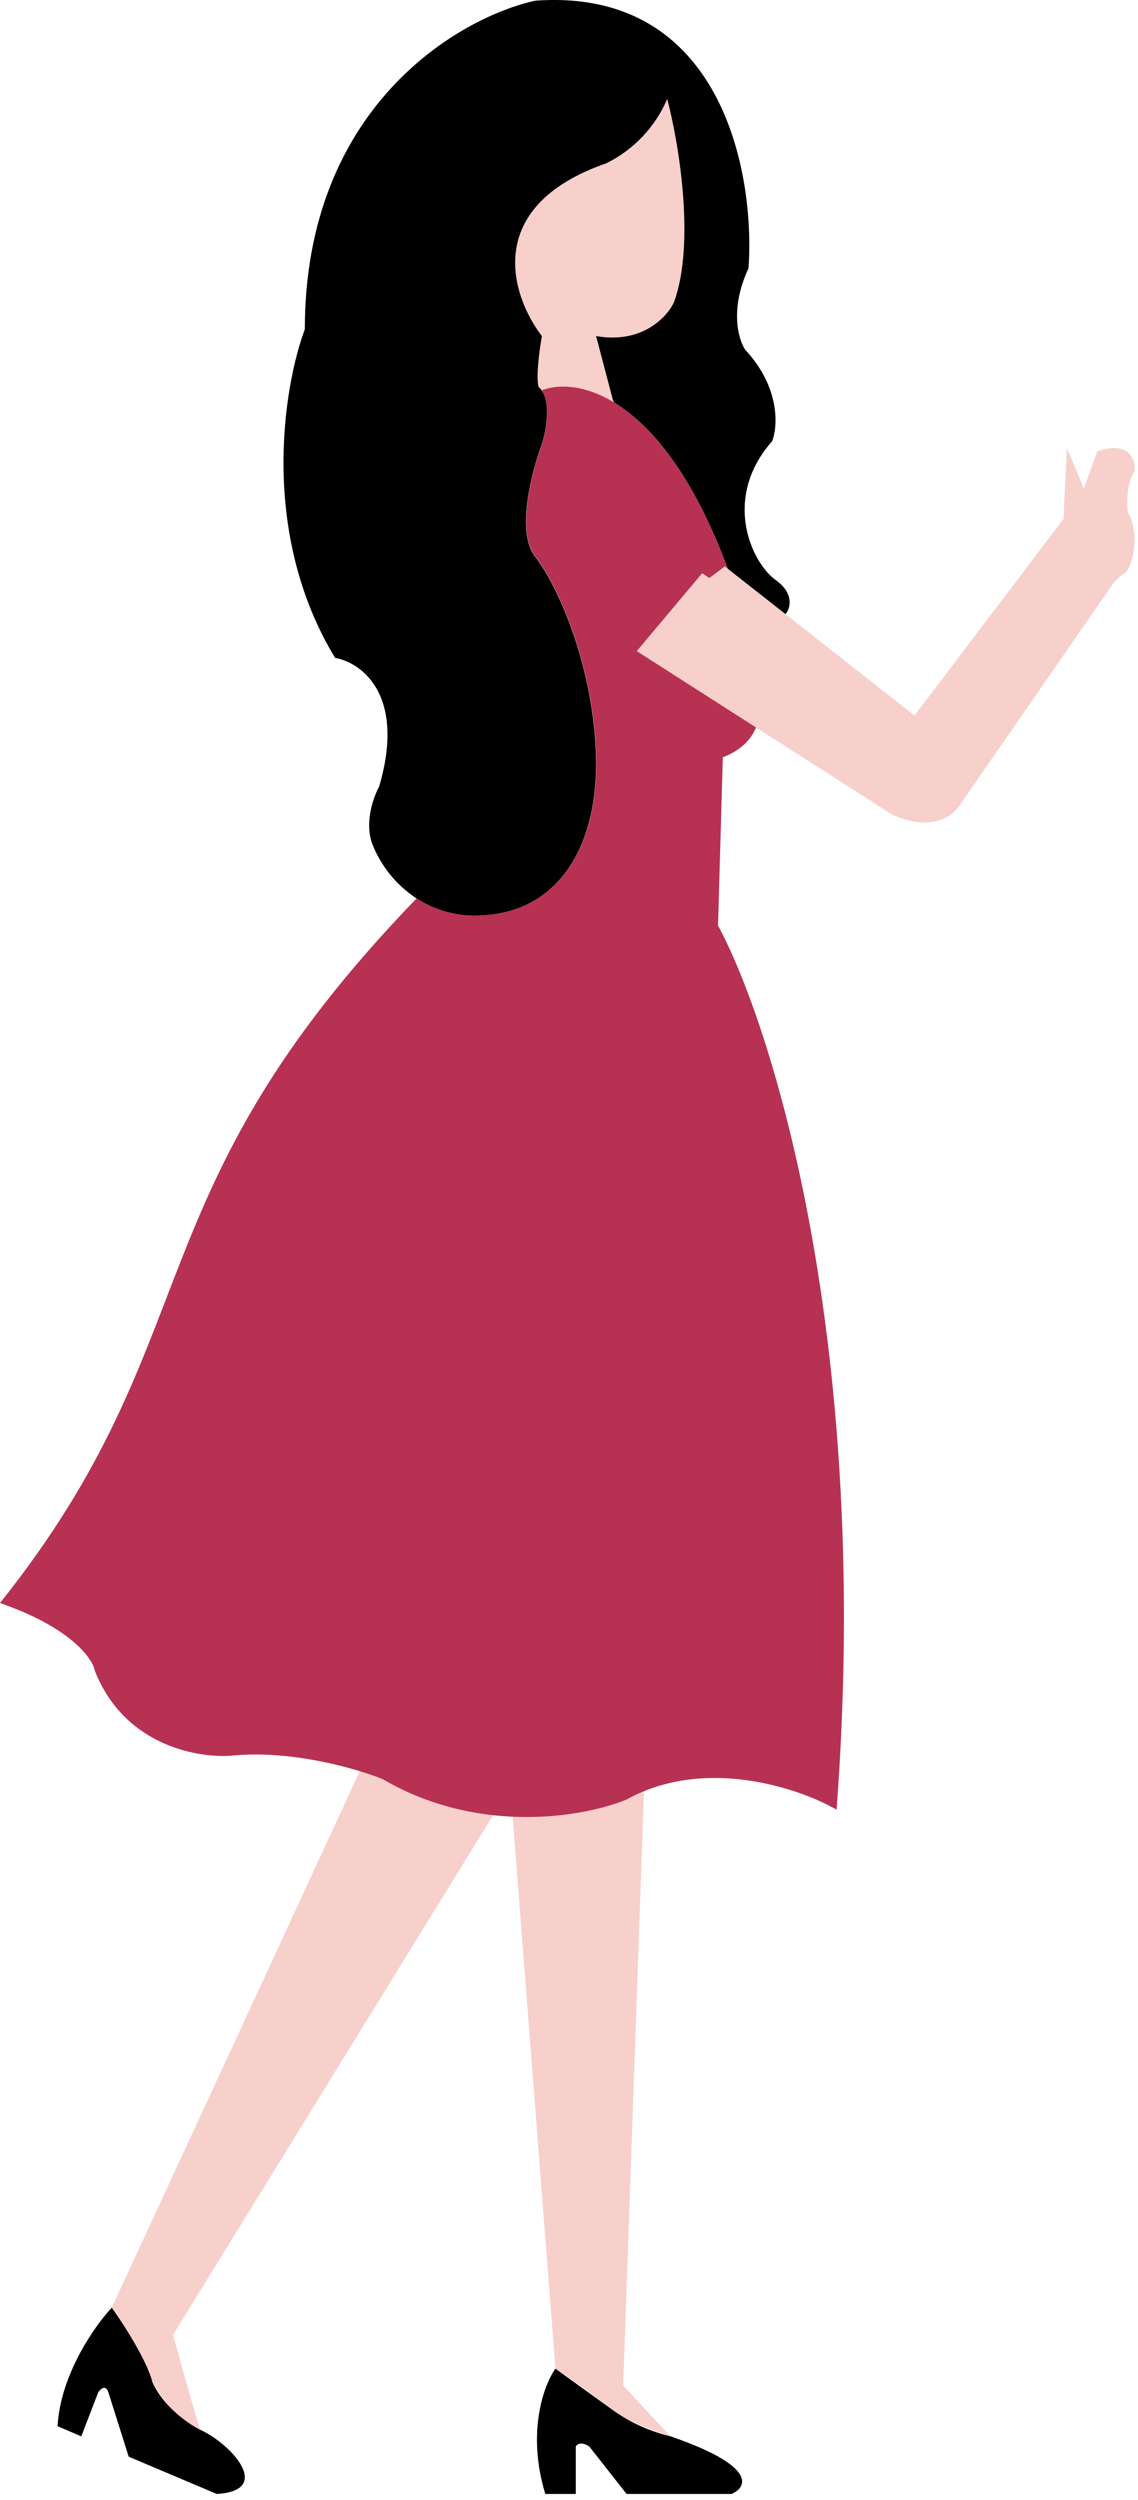 <svg width="168" height="369" viewBox="0 0 168 369" fill="none" xmlns="http://www.w3.org/2000/svg">
<path d="M101.5 12.604L79 11.104L61 50.103L91.5 65.603L105.5 50.103L101.5 12.604Z" fill="#F7D0CB"/>
<path d="M16.5 340.603L54 259.503L73.61 266.603L25.55 344.603C26.55 348.273 28.75 356.203 29.55 358.603C26.05 357.603 22.55 352.103 22.05 350.603C21.55 349.103 17.5 341.603 16.5 340.603Z" fill="#F7D0CB"/>
<path d="M8.5 358.104C8.9 350.504 14 343.274 16.5 340.604C18.17 342.934 21.7 348.404 22.5 351.604C24.1 355.204 27.83 357.774 29.5 358.604C34 360.604 40.5 367.604 32 368.104L19 362.604L16 353.104C15.6 351.904 14.83 352.604 14.5 353.104L12 359.604L8.5 358.104Z" fill="black"/>
<path d="M82 349.603L75.42 264.793L95.18 261.223L92 352.103C94 354.273 98.5 359.103 99 359.603C97 359.103 91.8 356.903 91 356.103C88.33 354.103 82.8 350.003 82 349.603Z" fill="#F7D0CB"/>
<path d="M80.5 368.104C77.7 358.904 80.33 351.934 82 349.604C83.83 350.934 88.2 354.104 91 356.104C93.436 357.739 96.145 358.924 99 359.604C111.8 364.004 110.33 367.104 108 368.104H92.5L87 361.104C85.8 360.304 85.17 360.774 85 361.104V368.104H80.5Z" fill="black"/>
<path d="M116 90.603L109 91.103L107.38 88.303L107.5 84.103C102.25 69.893 96.07 62.703 90.69 59.423L90.5 59.103L88 49.603C94.8 50.803 98.5 46.773 99.5 44.603C102.7 35.803 100.17 20.933 98.5 14.603C96.731 18.744 93.539 22.114 89.5 24.103C71.1 30.503 75.5 43.773 80 49.603C79.67 51.433 79.1 55.503 79.5 57.103C79.68 57.255 79.838 57.429 79.97 57.623C81.35 59.553 80.61 63.623 79.97 65.623C78.47 69.623 76.17 78.523 78.97 82.123C82.47 86.623 87.47 98.123 87.97 111.123C88.47 124.123 82.97 134.623 70.97 135.123C67.622 135.315 64.3 134.432 61.49 132.603C58.545 130.671 56.268 127.878 54.97 124.603C53.77 121.403 55.14 117.603 55.97 116.103C59.97 102.503 53.3 97.773 49.47 97.103C38.3 78.703 41.83 57.103 45 48.603C45 15.803 67.67 2.603 79 0.103C106.6 -1.897 111.5 25.603 110.5 39.603C107.7 45.603 109 50.103 110 51.603C115.2 57.203 114.83 62.933 114 65.103C106.5 73.603 111 83.103 114.5 85.603C117.3 87.603 116.67 89.773 116 90.603Z" fill="black"/>
<path d="M112 106.103C111.2 110.103 107.33 111.773 105.5 112.103V98.103C108 99.103 112.8 102.103 112 106.103Z" fill="#B73152"/>
<path d="M123.5 267.103C118 263.933 104.1 259.203 92.5 265.603C86.5 268.103 70.9 271.003 56.5 262.603C52.83 261.103 43.3 258.303 34.5 259.103C29.5 259.603 18.4 257.803 14 246.603C13.67 244.773 10.4 240.203 0 236.603C31.5 197.103 19 176.603 61.5 132.603C64.32 134.426 67.648 135.301 71 135.103C83 134.603 88.5 124.103 88 111.103C87.5 98.103 82.5 86.603 79 82.103C76.2 78.503 78.5 69.603 80 65.603C80.61 63.603 81.35 59.603 80 57.603C82.34 56.693 86.24 56.713 90.69 59.423C96.07 62.703 102.25 69.893 107.5 84.103L107.38 88.303L106 136.603C114 151.433 128.7 198.303 123.5 267.103Z" fill="#B73152"/>
<path d="M135.5 106L107 83.603L101 88.103L135.5 106Z" fill="#F7D0CB"/>
<path d="M131.5 120.103L94 96.103L103.66 84.603L135 105.603L157 76.603L157.5 66.103L160 72.103L162 66.603C166.8 65.003 167.67 67.933 167.5 69.603C166.3 71.203 166.33 74.273 166.5 75.603C168.5 79.103 167 84.103 166 84.603C165.201 85.123 164.519 85.804 164 86.603L141.5 119.103C138.7 122.703 133.67 121.273 131.5 120.103Z" fill="#F7D0CB"/>
</svg>
